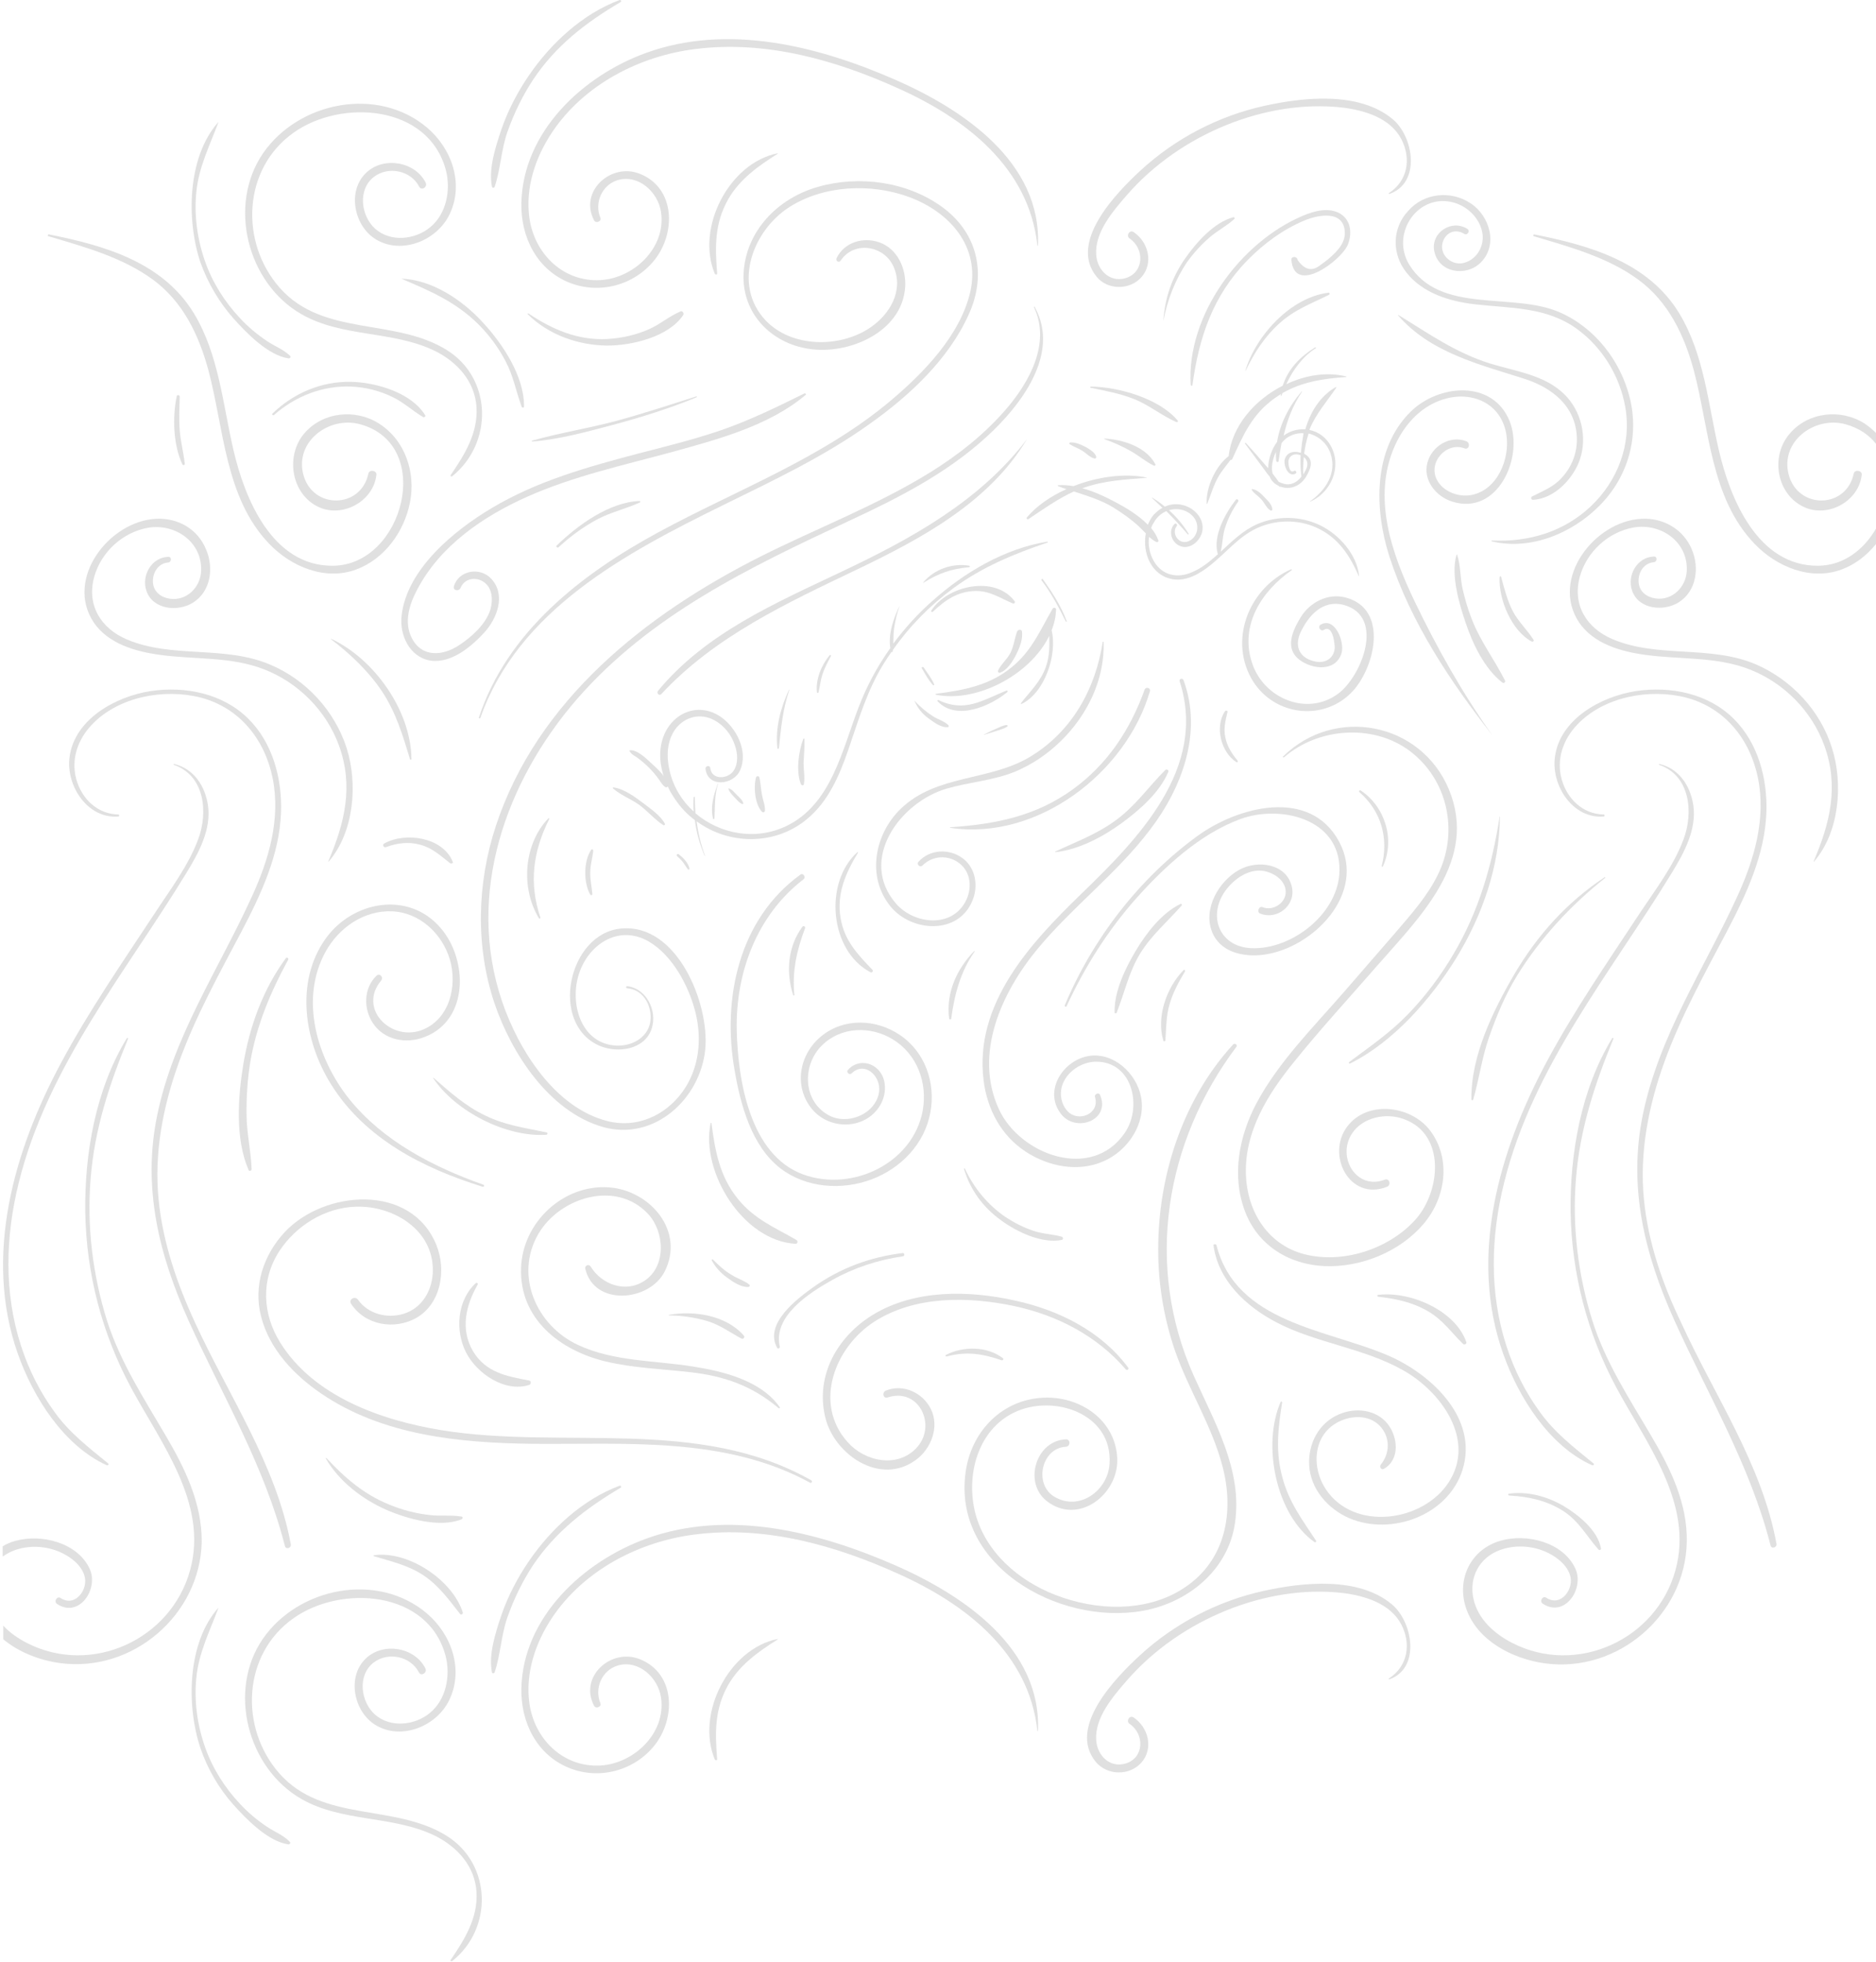 <?xml version="1.0" encoding="utf-8"?>
<!-- Generator: Adobe Illustrator 22.0.1, SVG Export Plug-In . SVG Version: 6.00 Build 0)  -->
<svg version="1.1" id="Wind" xmlns="http://www.w3.org/2000/svg" xmlns:xlink="http://www.w3.org/1999/xlink" x="0px" y="0px"
	 width="631.5px" height="660.4px" viewBox="0 0 631.5 660.4" enable-background="new 0 0 631.5 660.4" xml:space="preserve">
<g id="windGroup">
	<path fill="#E0E0E0" d="M468.5,539.9c-11.3-9.4-29.9-7.4-43.1-4.5c-15.5,3.4-30.1,11-41.8,21.8c-8,7.4-24.4,24.1-14.7,35.8
		c3.9,4.6,11.4,4.7,15.4,0.1c4.1-4.8,2.2-11.8-2.7-15.1c-1.4-0.9-2.7,1.3-1.3,2.2c5,3.4,4.9,11.4-1.4,13.3c-5.4,1.6-9.6-2.8-9.9-7.9
		c-0.5-7.5,5.6-14.6,10.2-19.9c9.1-10.5,20.9-18.6,33.8-23.8c12.2-4.9,25.8-7.3,38.9-5.8c7.4,0.9,16.1,3.5,19.8,10.6
		c3.4,6.5,2.2,14.1-4.2,18.2c-0.1,0.1,0,0.3,0.1,0.3C478.3,561.5,475.6,545.8,468.5,539.9z"/>
	<path fill="#E0E0E0" d="M301.6,526.9c-26-11.4-56.4-19.1-84-9.1c-21.3,7.7-41.6,26.5-42.1,50.5c-0.2,11.4,5.2,22.3,16.1,26.7
		c10.2,4.1,22,0.9,28.8-7.7c7.1-9,7-24.1-5-28.9c-9.7-3.9-20.6,5.9-15.4,15.7c0.6,1.1,2.6,0.3,2.1-0.9c-2.1-5,0.5-11.1,5.9-12.7
		c7-2,13.5,4.1,14.5,10.7c1.9,12.3-9.7,23-21.5,23c-12.1,0.1-21.2-9.4-22.8-21c-1.4-10.1,2-20.3,7.6-28.7
		c10.7-16.1,29.5-25.8,48.3-28.1c23.6-3,47.3,3.7,68.6,13.4c22.4,10.1,43.7,26.5,46.5,52.7c0,0.1,0.2,0.2,0.2,0
		C350.6,554.6,324.3,536.9,301.6,526.9z"/>
	<path fill="#E0E0E0" d="M261.7,551.6c-16.3,3.3-27.5,25.1-21.1,40.5c0.2,0.4,0.9,0.4,0.8-0.1c-0.7-9-0.9-16.7,3.7-24.9
		c3.9-6.8,10.1-11.2,16.6-15.3C261.9,551.7,261.8,551.5,261.7,551.6z"/>
	<path fill="#E0E0E0" d="M150.3,617.8c-17.5-10.9-41.6-4.4-56.2-20.9c-13.6-15.4-12.5-40.2,4.7-52.3c15.9-11.3,45.3-9.5,51.2,12.7
		c1.7,6.6,0.2,14.6-5.2,19.1c-5.1,4.3-13.4,5.2-18.6,0.6c-4.8-4.3-6-13.2-0.4-17.5c4.9-3.7,12.4-2.1,15.2,3.3
		c0.7,1.5,2.9,0.2,2.2-1.3c-3.6-7.2-14.2-8.9-20-3.4c-6.6,6.2-4.1,18.1,3.3,22.5c8.7,5.2,20.5,0.3,24.7-8.4
		c5-10.3,0.8-22.2-7.6-29.3c-16.5-13.9-43-8.8-55.1,8.6c-12,17.4-5.2,43.5,12.9,53.9c13.7,7.9,30.6,5.5,44.8,12.3
		c7.6,3.7,13.7,10.3,14.2,19.1c0.5,8.7-4,15.9-8.7,22.8c-0.2,0.3,0.2,0.6,0.5,0.4C166,649.1,165.6,627.3,150.3,617.8z"/>
	<path fill="#E0E0E0" d="M208.9,500.7c0.4-0.2,0.1-0.8-0.3-0.7c-12.4,4.6-23.1,14.5-30.5,25.3c-3.9,5.7-7.2,12-9.4,18.5
		c-1.9,5.7-4.3,13-3.1,19c0.1,0.5,0.8,0.4,0.9,0c2-5.9,2.2-12.5,4.3-18.5c2.2-6.2,5-12,8.6-17.5C187,515.5,197.2,507.6,208.9,500.7z
		"/>
	<path fill="#E0E0E0" d="M89.9,614.8c-3.3-2.2-6.3-4.7-9-7.6c-5.2-5.5-9.4-12.1-11.9-19.3c-2.6-7.4-3.7-15.5-2.9-23.3
		c0.8-8.4,4.5-15.6,7.4-23.4c0,0-0.1-0.1-0.1,0c-10.4,11.8-10.7,33-5.9,47.2c2.4,7,6.2,13.5,11.1,19c4.4,4.9,11.6,12.3,18.4,13.3
		c0.5,0.1,1-0.5,0.5-0.9C95.4,617.6,92.4,616.5,89.9,614.8z"/>
	<path fill="#E0E0E0" d="M553.4,403.8c-1.6-15.8,1.5-31.6,6.9-46.5c5.6-15.4,13.5-29.6,21.1-44c6.5-12.4,12.7-25.7,13.2-39.9
		c0.4-11.3-2.8-23.4-11-31.5c-8.5-8.5-21.3-11.1-33-9.3c-11.6,1.8-25.6,9.4-27.2,22.3c-1.2,9.6,6.1,20.7,16.4,19.9
		c0.4,0,0.5-0.7,0-0.7c-7-0.1-12.3-5.3-14.1-11.8c-1.9-6.8,0.5-13.5,5.3-18.5c9-9.4,24.4-12.2,36.7-9c13.1,3.5,21.5,14.2,24.1,27.2
		c2.7,13.7-1.3,27.3-7,39.7c-11.2,24.5-26.3,46.7-31.8,73.5c-5,24.3,0.6,46.9,10.6,69.1c11.4,25.3,25.5,48.7,32.4,75.8
		c0.3,1.3,2.2,0.7,2-0.5c-4.8-26.7-21.1-50.3-32.2-74.7C559.6,432,554.8,418.1,553.4,403.8z"/>
	<path fill="#E0E0E0" d="M551.8,307.6c-10.8,16.4-22,32.6-31.3,50c-15.8,29.6-26.2,65.1-14.5,98c5.1,14.5,15.4,31,29.9,37.5
		c0.4,0.2,0.9-0.3,0.5-0.6c-6.6-5.4-12.9-10.2-17.9-17.1c-5-6.8-8.8-14.4-11.4-22.4c-5.8-17.8-5.3-36.8-0.8-54.9
		c9.7-39.3,35.9-70.6,56.5-104.4c4.1-6.7,8.4-14.6,7.2-22.7c-1-6.6-4.8-12.3-11.4-13.9c-0.2,0-0.2,0.2-0.1,0.3
		c10.5,3.6,11.6,16.1,8.2,25.1C563.4,291.4,557.1,299.6,551.8,307.6z"/>
	<path fill="#E0E0E0" d="M536,444.4c-4.8-15.4-6.8-31.6-5.5-47.7c1.3-16.6,6.3-31.8,12.6-47.1c0.1-0.3-0.3-0.4-0.4-0.2
		c-10.5,17.2-14.3,38.9-14,58.8c0.4,20.5,5.6,40.5,15.3,58.6c10,18.7,26.2,39.1,20,61.6c-6.4,23.4-33.2,35.7-55,24.5
		c-6-3.1-11.5-8-13-14.8c-1.6-7.2,2-13.9,8.8-16.4c4.8-1.8,10.4-1.6,15.2,0.4c3.5,1.5,7.3,4.2,8.5,8c1.5,4.5-3,10.9-8,7.6
		c-1.2-0.8-2.4,1.2-1.2,2c7.4,4.9,14.1-5,11-11.8c-4.1-8.9-16.4-11.9-25.1-9.4c-10,2.8-15,12.8-11.7,22.7
		c3.7,11,15.7,17.1,26.6,18.6c24.4,3.3,47.2-16.2,47.7-40.8c0.3-13.1-5.6-25-12.1-36C548.3,470.4,540.4,458.4,536,444.4z"/>
	<path fill="#E0E0E0" d="M591.1,223.6c-15.4-6.6-33-2-48.3-8.5c-8.7-3.7-13.6-11.5-11-21c2.3-8.4,9.6-15.1,18.2-16.6
		c9.2-1.5,18.3,4.9,17.8,14.7c-0.3,5.4-4.9,10-10.5,9.2c-2.9-0.4-5.4-2.2-5.7-5.3c-0.3-3.2,1.6-6.6,5.1-6.9c1.2-0.1,1.3-2,0-1.9
		c-5.6,0.2-9.1,6.3-7.3,11.5c2.2,6.3,10.6,7.1,15.7,3.9c6-3.8,7-11.7,4.4-17.8c-2.9-6.9-9.7-10.7-17-10.3
		c-15.7,0.8-30.7,20.1-21,34.8c4.9,7.3,14.2,9.9,22.4,11c11.7,1.6,23.9,0.5,35.1,4.9c11.5,4.5,20.9,14,25.1,25.6
		c5,13.7,1.9,26.2-3.6,39c0,0.1,0.1,0.2,0.1,0.1c8.6-9.9,9.9-26.2,6.1-38.2C612.8,239.2,603.1,228.8,591.1,223.6z"/>
	<path fill="#E0E0E0" d="M52.9,375.4c-5,24.3,0.6,46.9,10.6,69.1c11.4,25.3,25.5,48.7,32.4,75.8c0.3,1.3,2.2,0.7,2-0.5
		C93,493,76.8,469.4,65.6,445c-6-13-10.8-26.9-12.2-41.2c-1.6-15.8,1.5-31.6,6.9-46.5c5.6-15.4,13.5-29.6,21.1-44
		c6.5-12.4,12.7-25.7,13.2-39.9c0.4-11.3-2.8-23.4-11-31.5c-8.5-8.5-21.3-11.1-33-9.3c-11.6,1.8-25.6,9.4-27.2,22.3
		c-1.2,9.6,6.1,20.7,16.4,19.9c0.4,0,0.5-0.7,0-0.7c-7-0.1-12.3-5.3-14.1-11.8c-1.9-6.8,0.5-13.5,5.3-18.5c9-9.4,24.4-12.2,36.7-9
		c13.1,3.5,21.5,14.2,24.1,27.2c2.7,13.7-1.3,27.3-7,39.7C73.6,326.3,58.4,348.6,52.9,375.4z"/>
	<path fill="#E0E0E0" d="M35.9,493.1c0.4,0.2,0.9-0.3,0.5-0.6c-6.6-5.4-12.9-10.2-17.9-17.1c-5-6.8-8.8-14.4-11.4-22.4
		c-5.8-17.8-5.3-36.8-0.8-54.9c9.7-39.3,35.9-70.6,56.5-104.4c4.1-6.7,8.4-14.6,7.2-22.7c-1-6.6-4.8-12.3-11.4-13.9
		c-0.2,0-0.2,0.2-0.1,0.3c10.5,3.6,11.6,16.1,8.2,25.1c-3.4,9.1-9.7,17.3-14.9,25.3c-10.8,16.4-22,32.6-31.3,50
		C4.7,387.2-5.6,422.7,6,455.6C11.1,470.1,21.4,486.5,35.9,493.1z"/>
	<path fill="#E0E0E0" d="M348.1,103.5c5.7,12.1-1.7,25.3-9.6,34.4c-7.2,8.3-15.8,15.1-25.1,20.9c-18.2,11.3-38.3,18.9-57.4,28.5
		c-38.5,19.4-75.1,48.2-89.1,90.7c-6.3,19.2-6.9,40.3-0.5,59.5c5.7,16.9,18.4,36.6,36.6,41.8c17.2,4.8,32.7-9.4,34.4-26.1
		c1.5-15.3-9.4-42.6-28.4-40.7c-17.7,1.7-24.2,31.9-7.3,39.4c6.2,2.7,15.4,1.4,17.7-5.8c1.9-6-1.8-13.4-8.2-14.2
		c-0.5-0.1-0.6,0.7-0.1,0.7c5.2,0.4,8.1,5.3,7.9,10.2c-0.2,5.9-5.8,9.3-11.4,9.1c-11.7-0.5-15.7-13.4-13-23.2
		c2.9-10.5,13.3-17.8,23.7-11.9c8.1,4.7,13.6,15.1,15.8,23.9c2.3,9.2,1.2,19.1-4.4,26.8c-5.8,8-15.5,12.3-25.2,9.8
		c-17.8-4.5-30-24.1-35.5-40.3c-12.2-36,1.1-73.9,25.2-101.7c24.7-28.4,58.2-44.4,91.6-60c16.4-7.6,32.9-16,46.3-28.3
		c11.3-10.3,24.9-27.7,16.3-43.5C348.4,103,348,103.2,348.1,103.5z"/>
	<path fill="#E0E0E0" d="M453.2,126.7c-6.5-1.6-13.7-0.5-20.2,2.6c2.2-4.8,5.5-9.3,9.9-12.1c0.2-0.1,0-0.4-0.2-0.3
		c-5.1,3.2-9.1,7.3-10.9,12.9c-9.5,4.8-17.1,13.6-18.2,23.7c-4.5,3.4-7.7,10.7-7.4,16c0,0.1,0.1,0.1,0.2,0c1.2-3,2.1-6.2,3.7-9
		c1.2-2.1,2.7-3.8,4.1-5.7c0.2,0,0.5,0,0.6-0.3c3.7-8.1,6.7-15.1,14.3-20.5c0.7-0.5,1.4-0.9,2.1-1.4c0,0.2-0.1,0.3-0.1,0.5
		c0,0.2,0.2,0.2,0.3,0c0.1-0.3,0.2-0.5,0.3-0.8c6.6-3.8,13.8-4.9,21.4-5.4C453.3,126.9,453.3,126.7,453.2,126.7z"/>
	<path fill="#E0E0E0" d="M371.2,216c-2.4,15.8-10.4,30.2-24.3,38.6c-13.8,8.4-31.6,5.9-43.7,17.6c-8.8,8.5-11.6,22.9-3.4,32.9
		c7.1,8.6,22.7,9.6,27.5-1.9c2.1-4.9,1.2-11.1-3.3-14.4c-4.5-3.3-11-3-14.8,1.2c-0.8,0.8,0.4,2.1,1.3,1.3c3.4-3.4,8.6-3.7,12.4-0.8
		c4.1,3.1,4.4,8.8,2,13.1c-4.9,8.9-17.3,7.3-23.2,0.6c-13-14.9,1.4-34.3,17-38.8c7.6-2.2,15.6-2.7,23-5.7
		c5.7-2.4,10.9-5.9,15.4-10.3c8.9-8.7,14.8-20.7,14.4-33.3C371.5,215.9,371.2,215.9,371.2,216z"/>
	<path fill="#E0E0E0" d="M288.6,286.8c-11.3,10.2-9.4,33.1,4.4,40.4c0.5,0.3,1.1-0.4,0.7-0.8c-5-5.2-9.4-9.8-10.7-17.2
		c-1.5-8.2,1.6-15.3,5.8-22.2C288.9,286.8,288.7,286.7,288.6,286.8z"/>
	<path fill="#E0E0E0" d="M385.3,232.1c-4.8,13.4-12.5,25.1-24.1,33.5c-12.5,9.1-26.2,11.8-41.3,12.8c-0.1,0-0.2,0.2,0,0.2
		c29.3,4.4,59.2-18.5,67.2-46C387.4,231.5,385.7,231,385.3,232.1z"/>
	<path fill="#E0E0E0" d="M392.3,259.1c-5.8,5.8-10.1,12.2-16.9,17.1c-6.3,4.6-13.2,7.1-20.2,10.4c-0.1,0,0,0.2,0,0.2
		c7.9-0.8,16.1-5.2,22.4-9.8c6-4.4,12.8-10.3,15.7-17.3C393.5,259.1,392.7,258.8,392.3,259.1z"/>
	<path fill="#E0E0E0" d="M363.7,301.1c-17,16.5-35.8,36.8-32.6,62.5c1.2,9.7,5.9,18.6,14.2,24c7.6,5,17.7,7,26.2,3.2
		c8.1-3.5,14.3-12.6,12.6-21.6c-1.5-8-9.3-15.2-17.7-13.8c-8.6,1.5-15.1,11.6-9.4,19.3c5,6.8,17,2.3,13.3-6.2c-0.4-1-2-0.3-1.7,0.7
		c1.7,5.7-5.6,8.6-9.2,4.8c-2.1-2.2-2.8-5.6-1.9-8.5c1.4-4.8,6.7-8.3,11.7-8.2c12.3,0.2,15.3,15.5,9.4,24
		c-11.2,16.3-35.2,7.3-42.3-7.9c-8.7-18.7,0.9-39.5,13-54.1c11.7-14.1,26.6-25.3,37.7-39.9c10.9-14.2,17.9-32.9,11.4-50.5
		c-0.3-0.8-1.6-0.5-1.3,0.4C406.6,258.7,382.8,282.6,363.7,301.1z"/>
	<path fill="#E0E0E0" d="M425.4,321.3c16.6-2.2,34.7-20.6,25.4-38c-9.9-18.5-34.4-11.7-47.8-1.9c-19.6,14.3-35.3,34.7-44.6,57
		c-0.1,0.3,0.4,0.6,0.6,0.3c6.1-13.2,13.9-25.6,23.6-36.5c9.5-10.6,21.3-21.5,34.8-26.5c13.4-5,33.7-0.3,33.5,17.2
		c-0.1,14.3-15.9,26.8-29.7,26.2c-11.2-0.5-14.9-11.6-8.2-20c3.2-4,8.4-7.3,13.6-5.7c3,0.9,6.2,3.3,6.2,6.8c0,3.8-4.4,6.5-7.8,5.1
		c-1.2-0.5-2,1.6-0.9,2.1c5.7,2.4,12.1-2.6,10.8-8.8c-1.7-8-11.5-9.3-17.7-5.9c-6.9,3.8-12.3,13.1-9.2,20.9
		C410.7,320.5,418.6,322.2,425.4,321.3z"/>
	<path fill="#E0E0E0" d="M397.4,304.2c-6.4,3.1-11.5,9.8-15.1,15.8c-3.5,5.9-7.3,13.7-7.1,20.7c0,0.4,0.5,0.5,0.7,0.1
		c2.7-6.8,4-13.5,7.9-19.9c3.9-6.3,9.2-10.7,14-16.2C398,304.5,397.7,304.1,397.4,304.2z"/>
	<path fill="#E0E0E0" d="M391.6,350.2c0.1,0.4,0.7,0.3,0.7-0.1c0.3-4.1,0.2-8.1,1.4-12.1c1.1-3.9,3.1-7.6,5.2-11.1
		c0.2-0.3-0.3-0.7-0.5-0.4C392.7,332.3,389.2,342.2,391.6,350.2z"/>
	<path fill="#E0E0E0" d="M445.9,426.1c12.2,0.5,25.3-4.8,33.3-14.2c7.4-8.7,9.4-21.7,2.3-31.3c-6.3-8.5-21-10.5-27.9-1.6
		c-7.4,9.6,0.7,25.4,13.3,20.4c1.5-0.6,0.8-3-0.7-2.4c-9.6,3.7-16.3-7.6-11.1-15.5c3.6-5.5,11.4-7.1,17.4-4.9
		c14.3,5.1,12.4,24.3,4.1,33.7c-8.6,9.7-23.5,14.8-36.2,12.1c-13.2-2.7-20.7-14.4-21-27.4c-0.4-14.3,7.4-26.8,16.1-37.5
		c8.9-11.1,18.6-21.6,28-32.4c14.5-16.6,34.2-35.5,24.2-59.5c-9.5-22.6-38.4-28.1-55.8-11c-0.2,0.2,0.1,0.4,0.3,0.3
		c11.9-10.4,31.4-11.5,43.7-1.1c11.9,10,14.9,26.9,8.1,40.6c-3.5,7.2-9,13.3-14.2,19.4c-5.9,6.8-11.8,13.6-17.7,20.4
		c-10.2,11.7-21.7,23.2-29.1,37c-5.9,11.1-8.5,24.4-3.9,36.5C423.4,419.1,433.9,425.6,445.9,426.1z"/>
	<path fill="#E0E0E0" d="M467.7,187.3c7.2,22.2,20.5,42.1,34.7,60.2c0,0,0.1,0,0,0c-10-14-18.7-29.5-26.2-45.1
		c-7.7-16.1-14.4-34.9-6.7-52.3c3.4-7.6,9.4-14.1,17.8-16.1c9.3-2.2,18.3,2.4,19.8,12.4c1.2,8-3,18.5-11.8,20.2
		c-4.3,0.8-9.5-1.1-11.6-5.1c-3.1-5.9,3.2-12.9,9.3-10.6c1.5,0.6,2.1-1.8,0.6-2.4c-5.5-2.1-11.6,1.6-13.1,7.2
		c-1.6,5.9,2.9,11.4,8.3,13.1c15.3,4.9,24.2-14.8,19.4-27c-5.7-14.2-24-12.5-33.4-3.2C462.1,151.2,462.6,171.4,467.7,187.3z"/>
	<path fill="#E0E0E0" d="M434.8,191.9c0.2-0.1,0-0.4-0.2-0.3c-13.7,6-20.9,22.9-13.5,36.5c6.8,12.4,23.5,15.1,33.6,5.2
		c8-7.9,13.1-28.3-1.7-32.2c-6-1.6-12.1,1.6-15.2,6.7c-2.8,4.6-5.4,10.5-0.3,14.3c4.3,3.2,12.1,4.1,14.1-2.3c1.1-3.7-2.2-12.3-7-9.6
		c-1.2,0.6-0.1,2.5,1,1.8c3.2-2,3.7,5.1,3.7,6c-0.2,3.6-3.3,5.4-6.7,4.6c-5.1-1.1-7-5-4.8-9.8c2.7-5.7,7.5-11.1,14.6-9.2
		c14,3.9,5.9,24.1-2,29.9c-10.5,7.7-25,1.5-28.9-10.3C417.2,210.5,424.7,198.9,434.8,191.9z"/>
	<path fill="#E0E0E0" d="M345.7,147.8C345.7,147.7,345.6,147.7,345.7,147.8c-15.9,20.9-39,33.5-62.2,44.5
		c-22.3,10.6-45.9,20.7-62,40.2c-0.6,0.8,0.4,1.8,1.1,1.1c18.1-19.5,42.4-30.7,66-42C310.3,181.2,333,169,345.7,147.8z"/>
	<path fill="#E0E0E0" d="M396.4,141.5c-6.2-7.4-19.9-11.3-29.2-11.4c-0.2,0-0.3,0.4-0.1,0.4c4.9,1,9.8,1.9,14.4,3.7
		c5.2,2,9.4,5.6,14.4,7.8C396.4,142.2,396.7,141.8,396.4,141.5z"/>
	<path fill="#E0E0E0" d="M430.6,108.9c5.1-4.7,10.8-6.7,16.8-9.7c0.3-0.2,0.2-0.7-0.2-0.7c-12.8,1.6-24.5,14.5-28,26.3
		c0,0,0.1,0.1,0.1,0C422.1,118.9,425.7,113.3,430.6,108.9z"/>
	<path fill="#E0E0E0" d="M451.3,72c-3.8-2.4-9-1-12.7,0.6c-21,8.8-39.2,33.5-37.8,56.9c0,0.3,0.6,0.5,0.6,0.1
		c2.2-16.1,6.9-30.1,18.5-42c5.5-5.6,12-10.4,19.2-13.4c4.5-1.9,13.4-3.7,13.6,4.1c0.1,3.5-2.6,6.3-5,8.4c-1.1,1-2.3,1.8-3.5,2.7
		c-2.6,2-5.1,1.4-7.4-1.9c-0.1-1.3-2.2-1.4-2.1,0c1.1,11.9,16.5,0.3,18.9-4.9C455.2,78.9,454.9,74.3,451.3,72z"/>
	<path fill="#E0E0E0" d="M407.4,79.7c2.6-2.2,5.6-3.7,8.1-6c0.3-0.2,0-0.7-0.3-0.6c-6.5,1.7-12.5,8.5-16.2,13.8
		c-4.5,6.4-6.9,13.4-7.4,21.2c0,0,0,0,0,0c1.3-7,4-14,8-19.9C401.9,85,404.5,82.2,407.4,79.7z"/>
	<path fill="#E0E0E0" d="M412.4,239.3c-3.6,5.2-1.4,13.9,3.8,17.2c0.3,0.2,0.6-0.2,0.4-0.5c-1.9-2.3-3.5-4.8-4.1-7.7
		c-0.7-3.1,0-5.7,0.7-8.7C413.3,239.2,412.7,239,412.4,239.3z"/>
	<path fill="#E0E0E0" d="M465.5,291.6c4.2-9.1,0.7-20.2-7.5-25.6c-0.3-0.2-0.7,0.3-0.4,0.6c7.4,6.4,9.9,15.6,7.5,24.9
		C465,291.6,465.4,291.8,465.5,291.6z"/>
	<path fill="#E0E0E0" d="M184.6,275.4c-8.3,8.6-9.4,23.4-3.2,33.6c0.2,0.3,0.6,0.1,0.5-0.2c-3.9-11.7-2.5-22.2,3-33.2
		C185,275.5,184.7,275.3,184.6,275.4z"/>
	<path fill="#E0E0E0" d="M199,286c-2.6,3.8-2.6,11.1-0.3,15.1c0.2,0.3,0.7,0.2,0.7-0.2c-0.2-2.5-0.8-4.9-0.7-7.4
		c0-2.5,0.8-4.9,1-7.3C199.6,285.8,199.2,285.7,199,286z"/>
	<path fill="#E0E0E0" d="M269.5,294.3c-20.8,15-26.5,41.8-22.2,66c2,11.6,5.7,25.4,15.4,32.9c8.6,6.6,20.7,7.5,30.7,3.7
		c9.9-3.7,17.9-12,19.8-22.6c1.8-9.9-1.8-20.3-10.3-26c-8-5.4-18.8-5.8-26.4,0.4c-7.4,6-9.5,16.8-3.2,24.5
		c5.9,7.2,17.9,7.1,22.9-1.1c2.3-3.7,2.5-9.3-0.9-12.4c-2.9-2.7-7.2-2.6-9.8,0.3c-0.8,0.8,0.4,2,1.2,1.2c3.8-3.7,8.5-0.2,9.2,4.2
		c0.4,2.8-0.8,5.6-2.8,7.6c-3.6,3.6-9.7,4.8-14.2,2.3c-8.7-4.8-8.9-16.8-2.3-23.4c6.4-6.4,16.3-6.7,23.8-2.2
		c8.3,5,11.9,14.7,10.2,24.1c-3.3,17.7-23.7,27.4-40.1,21.5c-18.1-6.5-22.1-31.8-22.5-48.6c-0.4-19.4,6.8-38.7,22.5-50.8
		C271.4,295.2,270.3,293.7,269.5,294.3z"/>
	<path fill="#E0E0E0" d="M270.1,311.9c-4.9,6.6-5.6,15.3-3.1,23c0.1,0.2,0.4,0.2,0.4,0c-0.8-8,0.8-15.1,3.6-22.5
		C271.2,311.7,270.4,311.5,270.1,311.9z"/>
	<path fill="#E0E0E0" d="M327.9,320.1c-5.9,6.1-9.5,14.1-8.4,22.7c0.1,0.4,0.6,0.4,0.7,0c1.1-8.1,3.1-15.8,7.9-22.6
		C328,320.1,327.9,320,327.9,320.1z"/>
	<path fill="#E0E0E0" d="M243.4,170c16.9-8.3,33.9-16.3,49.3-27.3c13.4-9.5,26.7-21.8,33.5-37.1c6-13.4,2.9-27.2-9-35.9
		c-11.8-8.6-28-10.8-41.9-6.8c-13.4,3.8-24.3,14.8-25,29.2c-0.6,13.3,9.2,23.4,22,25.3c13.3,2.1,31.4-5.6,32.4-20.8
		c0.4-6.1-2.5-12.8-8.6-15c-5.5-2-11.9-0.1-14.5,5.3c-0.4,0.9,0.8,1.7,1.4,0.8c4.6-6.9,14.9-5,17.9,2.3c3.3,7.9-1.4,15.8-7.9,20.2
		c-10.2,7-26.6,6.9-35.4-2.5c-11.1-12-4.2-30.1,8.1-38c11.6-7.4,27.5-8.1,40.3-3.4c13.6,5,24.1,16.7,20.6,32
		c-3.4,14.5-15.5,27-26.5,36.3c-23.3,19.7-52.1,30.2-78.6,44.6c-25.8,14-50.8,33.4-60.3,62.3c-0.1,0.3,0.4,0.4,0.5,0.1
		C174.5,205.2,210.7,186.1,243.4,170z"/>
	<path fill="#E0E0E0" d="M415.1,351.5c-16.4,17.9-24.7,42.5-25.2,66.6c-0.3,12.3,1.6,24.7,5.6,36.4c4.6,13.2,12.4,25.2,16,38.9
		c4.1,15.5,1.1,31.8-12.9,41c-12.7,8.4-29.8,7.7-43.5,2.3c-12.3-4.8-23.4-14.4-26.8-27.5c-3.2-12.5,0.7-27.8,13-33.8
		c13.1-6.4,33.3,0.2,32.2,17.2c-0.5,8.9-10.1,16.2-18.6,11.1c-7-4.2-4.3-16.4,3.9-16.8c1.6-0.1,1.6-2.6,0-2.5
		c-10.1,0.4-14.4,14.6-6.4,20.8c10.6,8.2,24-2.2,23.7-14.1c-0.4-13.2-12.6-21.4-25.1-20.7c-13.3,0.7-23.3,10.6-25.7,23.5
		c-5.9,32.6,31,53.3,59.4,48.2c15.2-2.7,28.7-13.7,31-29.4c2.7-17.9-6.9-34.1-13.9-49.8c-16.5-37-9.7-78.5,14.4-110.6
		C416.7,351.7,415.7,350.9,415.1,351.5z"/>
	<path fill="#E0E0E0" d="M490.5,186.7c0-0.1-0.2-0.1-0.2,0c-2,6.7,0.9,16.6,3.1,23c2.4,7.1,6.3,15.3,12.3,20
		c0.5,0.4,1.2-0.1,0.9-0.7c-3.6-7.1-8.3-13.2-11.2-20.7c-1.3-3.3-2.3-6.8-3.1-10.3C491.5,194.3,491.7,190.3,490.5,186.7z"/>
	<path fill="#E0E0E0" d="M509.4,206c-2-3.8-3-7.8-4.1-11.9c-0.1-0.3-0.4-0.2-0.5,0.1c-0.4,7.4,4,18.1,10.8,21.7
		c0.4,0.2,0.9-0.2,0.6-0.6C514.1,212,511.3,209.4,509.4,206z"/>
	<path fill="#E0E0E0" d="M473.5,91.8c5.5,6.9,14.4,9.6,22.9,10.6c12.2,1.4,24.3,0.8,34.7,8.5c8.4,6.2,14.2,15.8,16,26.1
		c2.2,12.4-2.5,24.8-11.6,33.4c-9.1,8.6-21,12.1-33.3,11.5c-0.2,0-0.2,0.2,0,0.3c13,3.1,27-2.7,36.2-12c9.6-9.6,13.5-23.2,10.2-36.4
		c-3.1-12.4-11.8-23.6-23.6-28.7c-15.7-6.9-40.2,0.8-50.6-16c-6.5-10.6,3.1-24.6,15.4-20.8c6.5,2,11.8,9.6,8.1,16.2
		c-2.2,3.8-7.3,5.9-10.9,2.3c-4.1-4.2,0.5-11.4,5.9-8.1c1.1,0.7,2.1-1.1,1-1.7c-5.3-3.3-12.3,1.3-11.1,7.5
		c1.5,7.4,10.7,8.7,15.6,3.9c6-5.9,3.1-15.8-3.4-20c-6.6-4.4-15.7-3.5-21,2.6C468.5,76.9,468.5,85.6,473.5,91.8z"/>
	<path fill="#E0E0E0" d="M515.7,167.1c-0.5,0.3-0.3,1.1,0.3,1.1c7.2-0.3,13.6-7.1,15.8-13.5c2.6-7.6,0.5-16.4-5.2-22
		c-6.6-6.5-16.3-7.7-24.8-10.3c-11.7-3.6-20.8-10.1-31.1-16.4c-0.1,0-0.1,0-0.1,0.1c10.8,12.6,27.6,16.6,42.6,21.4
		c9.3,3,17.2,9.2,17.6,19.7c0.2,5-1.6,9.8-5,13.5C523,163.9,519.4,165.2,515.7,167.1z"/>
	<path fill="#E0E0E0" d="M504.8,274.8c-2.5,16.4-7.1,32.1-15.6,46.4c-4.3,7.3-9.4,14.1-15.3,20.2c-6,6.2-12.9,10.9-19.7,16
		c-0.3,0.2-0.1,0.7,0.3,0.5c14.6-7.3,27.1-21.6,35.6-35.3c8.8-14.3,14.7-31,14.8-47.8C504.9,274.8,504.8,274.7,504.8,274.8z"/>
	<path fill="#E0E0E0" d="M540.2,295.2c-12.7,8.4-22.7,19.5-30.4,32.6c-7.2,12.3-14.7,27.6-14.5,42.2c0,0.3,0.5,0.4,0.6,0.1
		c2-6.9,2.9-14,5.3-20.9c2.5-7.2,5.5-14.4,9.5-20.9c7.8-12.6,18.1-23.7,29.7-32.9C540.4,295.3,540.3,295.1,540.2,295.2z"/>
	<path fill="#E0E0E0" d="M467.3,456.2c-20.7-8.9-51.1-10.9-57.8-37.1c-0.1-0.5-1.1-0.5-1,0.1c1.6,11.8,11,20.5,21.1,25.8
		c13.6,7.1,29.4,8.6,42.8,16.2c12.6,7.1,24.5,23.3,15.3,37.6c-8.6,13.4-31.9,16.7-41.4,2.4c-5.2-7.9-4.2-19.3,5.4-23.2
		c4.1-1.7,9.4-1.6,12.7,1.8c3.6,3.7,3.6,9.2,0.4,13.1c-0.6,0.8,0.2,2,1.1,1.4c5.4-3.1,4.7-10.7,1.2-15.1c-3.9-4.9-10.9-5.6-16.4-3.2
		c-6.8,2.9-10.4,9.9-10,17.1c0.4,8,6.3,14.7,13.4,17.8c14.2,6.1,33.4-0.9,38.2-16.2C497.8,477.3,481.7,462.4,467.3,456.2z"/>
	<path fill="#E0E0E0" d="M463.9,436.4c6,0.7,11.5,1.8,16.8,4.9c5,2.9,7.8,7.1,11.8,11c0.4,0.4,1.3,0,1.1-0.6
		c-3.7-10.8-19.2-17.3-29.8-15.9C463.5,435.9,463.6,436.3,463.9,436.4z"/>
	<path fill="#E0E0E0" d="M526.3,506.8c-5.5-3.2-12.1-5-18.4-4.1c-0.4,0.1-0.2,0.6,0.1,0.6c6.6,0.4,12.5,1.6,18.2,5.2
		c5.4,3.5,7.8,8.4,11.9,13c0.4,0.4,0.9,0,0.8-0.5C537.8,515,531.3,509.8,526.3,506.8z"/>
	<path fill="#E0E0E0" d="M431.1,471.8c-6.3,14.3-1.7,37.9,11.4,47.2c0.3,0.2,0.7-0.2,0.5-0.5c-4.6-7-9.1-12.9-11.3-21.2
		c-2.4-8.7-1.5-16.6-0.1-25.3C431.6,471.7,431.2,471.5,431.1,471.8z"/>
	<path fill="#E0E0E0" d="M384.3,93.2c4.1-4.8,2.2-11.8-2.7-15.1c-1.4-0.9-2.7,1.3-1.3,2.2c5,3.4,4.9,11.4-1.4,13.3
		c-5.4,1.6-9.6-2.8-9.9-7.9c-0.5-7.5,5.6-14.6,10.2-19.9c9.1-10.5,20.9-18.6,33.8-23.8c12.2-4.9,25.8-7.3,38.9-5.8
		c7.4,0.9,16.1,3.5,19.8,10.6c3.4,6.5,2.2,14.1-4.2,18.2c-0.1,0.1,0,0.3,0.1,0.3c10.9-3.7,8.2-19.4,1.2-25.2
		c-11.3-9.4-29.9-7.4-43.1-4.5c-15.5,3.4-30.1,11-41.8,21.8c-8,7.4-24.4,24.1-14.7,35.8C372.8,97.6,380.3,97.8,384.3,93.2z"/>
	<path fill="#E0E0E0" d="M175.5,68.4c-0.2,11.4,5.2,22.3,16.1,26.7c10.2,4.1,22,0.9,28.8-7.7c7.1-9,7-24.1-5-28.9
		c-9.7-3.9-20.6,5.9-15.4,15.7c0.6,1.1,2.6,0.3,2.1-0.9c-2.1-5,0.5-11.1,5.9-12.7c7-2,13.5,4.1,14.5,10.7c1.9,12.3-9.7,23-21.5,23
		c-12.1,0.1-21.2-9.4-22.8-21c-1.4-10.1,2-20.3,7.6-28.7c10.7-16.1,29.5-25.8,48.3-28.1c23.6-3,47.3,3.7,68.6,13.4
		c22.4,10.1,43.7,26.5,46.5,52.7c0,0.1,0.2,0.2,0.2,0c1.2-28-25.1-45.7-47.9-55.7c-26-11.4-56.4-19.1-84-9.1
		C196.2,25.5,176,44.3,175.5,68.4z"/>
	<path fill="#E0E0E0" d="M261.7,51.6c-16.3,3.3-27.5,25.1-21.1,40.5c0.2,0.4,0.9,0.4,0.8-0.1c-0.7-9-0.9-16.7,3.7-24.9
		c3.9-6.8,10.1-11.2,16.6-15.3C261.9,51.7,261.8,51.5,261.7,51.6z"/>
	<path fill="#E0E0E0" d="M144.8,222.3c7,1.1,13.8-4.6,18.2-9.4c4.3-4.7,7.4-12.6,2.4-18.1c-3.8-4.1-11-2.9-12.6,2.5
		c-0.4,1.4,1.6,1.9,2.2,0.6c1.7-4.1,7-3.9,9.3-0.6c1.6,2.3,1.5,5.5,0.7,8.1c-1.6,4.8-6.3,9-10.4,11.7c-5.4,3.6-12.5,4.4-16-2.4
		c-2.7-5.3-0.8-11.3,1.8-16.2c7.7-14.8,22.2-24.7,37-31.3c15.7-7,32.4-10.6,48.9-15.1c15.2-4.2,32.6-8.8,44.9-19.2
		c0.3-0.2-0.1-0.6-0.4-0.5c-9.3,4.6-18.3,9-28.1,12.4c-9.1,3.1-18.4,5.4-27.7,7.8c-17.1,4.5-34.3,9.3-49.5,18.4
		c-12.6,7.5-28.5,20.5-30.3,36.1C134.4,213.6,137.8,221.1,144.8,222.3z"/>
	<path fill="#E0E0E0" d="M188,184.2c4.1-3.8,8.5-7,13.4-9.6c4.5-2.3,9.4-3.4,14-5.5c0.3-0.1,0.1-0.5-0.1-0.5
		c-10.2,0.4-20.8,8.1-27.9,15C187,183.9,187.6,184.5,188,184.2z"/>
	<path fill="#E0E0E0" d="M337,410.7c5.3,3.9,13.7,7.9,20.4,6.6c0.6-0.1,0.5-1,0-1.1c-3.2-0.9-6.5-0.9-9.6-2
		c-3.3-1.1-6.4-2.7-9.3-4.6c-5.9-4-10.7-9.8-13.7-16.3c-0.1-0.2-0.4-0.1-0.3,0.1C326.7,400.6,330.9,406.3,337,410.7z"/>
	<path fill="#E0E0E0" d="M294.3,444.8c13.7-8.8,31.6-8.5,46.9-5.3c14.6,3.1,28,10,37.8,21.4c0.4,0.4,1.1-0.1,0.8-0.6
		c-9.1-12.3-23.4-19.4-38.1-22.6c-15.6-3.5-33.8-3.8-47.9,4.8c-11.9,7.3-19.4,20.4-16,34.5c3,12.5,18.4,23.1,30.4,14.4
		c5.2-3.7,8.1-11.1,5.2-17.1c-2.7-5.6-9.4-8.7-15.2-6.3c-1.4,0.6-0.9,2.8,0.6,2.3c10.6-3.5,16.8,9.6,9.6,17.1
		c-6.5,6.8-17.4,4.4-23.1-2.1C273.7,472.3,281,453.4,294.3,444.8z"/>
	<path fill="#E0E0E0" d="M318.7,456.5c6.8-1.8,12-0.9,18.5,1.3c0.4,0.1,0.8-0.5,0.4-0.7c-5.3-4.1-13.4-4.1-19.2-1.1
		C318.1,456.1,318.3,456.6,318.7,456.5z"/>
	<path fill="#E0E0E0" d="M272.7,499c0.5,0.3,0.9-0.5,0.4-0.8c-38.1-21.6-83.3-10.2-124.6-16.9c-20.1-3.3-42.9-11.3-54.2-29.5
		c-6-9.7-6.5-21.1-0.3-30.7c5.6-8.6,15.4-14.7,25.8-15c12.5-0.4,26,7.7,25.9,21.4c0,6.5-3.5,12.8-10,14.7c-5.5,1.6-11.8,0-15.2-4.8
		c-1-1.4-3.3-0.1-2.3,1.4c4.7,7.2,14.6,8.9,22,4.7c8.3-4.8,10.1-16.1,6.7-24.5c-8.5-20.9-37.7-18.5-51-4.4
		c-7.2,7.7-10.7,18.2-8,28.5c2.8,10.9,11,19.6,20.1,25.8c20.7,14.2,46.7,16.7,71.1,17C210.5,486.2,244,483.3,272.7,499z"/>
	<path fill="#E0E0E0" d="M205,399.6c-15.4-1.1-29.1,11.8-29.6,27.1c-0.6,17.2,13.1,27.8,28.5,31.5c9.3,2.2,18.9,2.5,28.4,3.6
		c11.6,1.3,20.9,4.6,29.8,12.1c0.2,0.2,0.6-0.1,0.4-0.3c-6.3-9-19-12.1-29.2-13.7c-13-2.1-26.6-1.6-38.8-7.3
		c-13.9-6.5-21.4-23.3-13.3-37.3c7.2-12.4,26.3-18.3,37-6.7c5.5,5.9,6.2,17.5-1.2,22.4c-6.4,4.3-14.5,1.3-18.2-4.8
		c-0.6-0.9-2-0.3-1.8,0.7c2.9,12.8,21.5,11.2,26.7,1.1C230.7,414.3,218.8,400.6,205,399.6z"/>
	<path fill="#E0E0E0" d="M178.1,466.1c0.7-0.2,0.8-1.4,0-1.5c-7.5-1.4-14.6-2.7-18.9-9.9c-4.3-7.4-2.4-15.4,1.6-22.4
		c0.2-0.4-0.3-0.7-0.6-0.5c-6.3,5.7-7.1,16-3.3,23.4C160.5,462.2,169.9,468.7,178.1,466.1z"/>
	<path fill="#E0E0E0" d="M267.8,418.6c0.7,0,0.9-0.9,0.3-1.3c-7.3-4.2-14.2-7-19.7-13.8c-6.1-7.5-7.7-16.1-8.9-25.5
		c0-0.1-0.2-0.2-0.3,0C235.8,394.4,250.1,417.6,267.8,418.6z"/>
	<path fill="#E0E0E0" d="M354.3,204.9c-4.2,7.3-7,14.2-13.8,19.7c-7.5,6.1-16.1,7.7-25.5,8.9c-0.1,0-0.2,0.2,0,0.3
		c13.5,2.8,31.7-6.5,38.2-19.8c0.1,3.5,0.1,6.8-1.1,10.3c-1.7,5-5.2,8.2-8.4,12.3c-0.1,0.2,0,0.4,0.2,0.3
		c7.7-3.7,12.1-16.4,10.1-24.8c0.9-2.2,1.4-4.5,1.5-6.9C355.6,204.5,354.6,204.3,354.3,204.9z"/>
	<path fill="#E0E0E0" d="M304,422.8c0.6-0.1,0.5-1.2-0.1-1.1c-10.9,1.3-21.1,5.1-30,11.4c-5.6,4-16.8,12.4-12.3,20.5
		c0.3,0.5,1,0.1,0.9-0.4c-2.4-10.2,9.9-18.1,17.6-22.4C287.4,426.7,295.5,424,304,422.8z"/>
	<path fill="#E0E0E0" d="M97,323c0.3-0.5-0.5-1-0.8-0.5C88.5,333,84,345.5,81.9,358.2c-1.8,11-2.8,25.1,1.8,35.6
		c0.2,0.5,1,0.2,1-0.3c-0.2-6-1.6-11.8-1.7-17.9c-0.1-6.2,0.3-12.4,1.3-18.5C86.4,345,91.1,333.8,97,323z"/>
	<path fill="#E0E0E0" d="M109.4,316.2c-10.1,14.5-6.9,34.3,1.9,48.5c11.4,18.5,31.2,28.5,51.2,34.7c0.5,0.1,0.6-0.6,0.2-0.7
		c-16.9-6-33.8-14.7-45.2-28.9c-10.8-13.6-16.8-33.6-7.8-49.7c4.5-8,12.9-13.8,22.3-13.4c9.3,0.4,16.8,7.5,19.4,16.1
		c2.7,9-0.1,20.6-9.8,24c-10.3,3.5-21.1-7.5-13.3-16.8c0.9-1.1-0.5-2.7-1.6-1.6c-4.3,4.2-4.4,11-1.2,15.9c3.8,5.8,11.3,7.1,17.4,4.7
		c15-5.7,14.6-26,5.5-36.6C137.6,299.6,118.4,303.2,109.4,316.2z"/>
	<path fill="#E0E0E0" d="M184,381.1c-7.2-1.5-14-2.4-20.7-5.7c-6.7-3.2-11.9-7.9-17.4-12.7c0,0-0.1,0-0.1,0.1
		c7.4,11.2,24.6,20,38.1,19.1C184.3,381.9,184.5,381.2,184,381.1z"/>
	<path fill="#E0E0E0" d="M225.2,442.5c-0.1,0-0.1,0.2,0,0.2c4.2,0,8.9,0.7,12.9,1.9c4.3,1.3,7.6,3.8,11.5,5.9c0.7,0.3,1.2-0.5,0.8-1
		C244.4,442.6,233.6,441,225.2,442.5z"/>
	<path fill="#E0E0E0" d="M240,423.9c-0.2-0.2-0.6,0.1-0.4,0.3c1.3,2.4,3,4.2,5.2,5.8c1.9,1.4,4.7,3.3,7.1,3.1c0.4,0,0.7-0.5,0.3-0.8
		c-1.7-1.4-4.1-2-6-3.3C243.9,427.7,241.9,425.8,240,423.9z"/>
	<path fill="#E0E0E0" d="M52.5,174.6c-15.7,0.8-30.7,20.1-21,34.8c4.9,7.3,14.2,9.9,22.4,11c11.7,1.6,23.9,0.5,35.1,4.9
		c11.5,4.5,20.9,14,25.1,25.6c5,13.7,1.9,26.2-3.6,39c0,0.1,0.1,0.2,0.1,0.1c8.6-9.9,9.9-26.2,6.1-38.2c-4-12.5-13.6-23-25.7-28.1
		c-15.4-6.6-33-2-48.3-8.5c-8.7-3.7-13.6-11.5-11-21c2.3-8.4,9.6-15.1,18.2-16.6c9.2-1.5,18.3,4.9,17.8,14.7
		c-0.3,5.4-4.9,10-10.5,9.2c-2.9-0.4-5.4-2.2-5.7-5.3c-0.3-3.2,1.6-6.6,5.1-6.9c1.2-0.1,1.3-2,0-1.9c-5.6,0.2-9.1,6.3-7.3,11.5
		c2.2,6.3,10.6,7.1,15.7,3.9c6-3.8,7-11.7,4.4-17.8C66.6,178,59.8,174.2,52.5,174.6z"/>
	<path fill="#E0E0E0" d="M129.9,285.1c3.8-1.4,7.7-1.9,11.6-0.8c4.1,1.1,6.8,3.7,10,6.2c0.4,0.3,1.2,0,0.9-0.5
		c-3.4-8.3-16-10.1-23.1-6.1C128.6,284.2,129.1,285.4,129.9,285.1z"/>
	<path fill="#E0E0E0" d="M111.5,215c-0.1,0-0.2,0.1-0.1,0.1c6.5,5,12.6,10.7,17.2,17.6c4.7,7.1,7,14.8,9.4,22.8
		c0.1,0.3,0.5,0.2,0.5-0.1C138.3,239.1,126,221.8,111.5,215z"/>
	<path fill="#E0E0E0" d="M16.3,79.5c12.1,3.6,25,7.1,35.3,14.7c10,7.4,15.3,18.5,18.5,30.2c5.3,19.7,5.6,43.2,20.6,58.7
		c7.3,7.6,18.7,12.4,29.1,8.6c9.6-3.5,16.3-12.8,18.2-22.6c2-10.1-1.6-21-10.5-26.6c-7.9-5-18.9-3.9-25.1,3.4
		c-6.2,7.3-4.5,19.6,4,24.3c8.2,4.6,19.3-1.2,20.3-10.4c0.2-1.5-2.4-1.9-2.7-0.4c-2.5,11.9-18.8,12.1-21.9,0.3
		c-2.9-11.2,8.8-19.8,19.2-16.9c25.1,6.9,14.5,47.4-9.2,47.6c-20.4,0.2-29.7-22.5-33.5-38.9c-3.6-15.4-4.9-32.1-13.3-46
		C54.8,88.2,35.1,82.6,16.5,78.9C16.1,78.8,15.9,79.4,16.3,79.5z"/>
	<path fill="#E0E0E0" d="M59.5,133.3c-1.5,7.1-1.2,16.4,1.9,23c0.2,0.4,0.9,0.2,0.8-0.2c-0.4-3.8-1.4-7.4-1.7-11.3
		c-0.3-3.8-0.1-7.6,0-11.4C60.4,132.9,59.6,132.8,59.5,133.3z"/>
	<path fill="#E0E0E0" d="M179.1,148.3c-0.1,0-0.1,0.3,0,0.3c9.2-0.7,18.4-3.3,27.2-5.6c9.6-2.6,19-5.5,28.2-9.3
		c0.2-0.1,0.1-0.3-0.1-0.3c-9.1,2.9-18.2,5.9-27.5,8.4C197.8,144.2,188.3,145.7,179.1,148.3z"/>
	<path fill="#E0E0E0" d="M143.1,139.7c-4.7-7.6-16.5-11-24.9-11.2c-10-0.2-19.4,3.8-26.5,10.7c-0.3,0.3,0.2,0.7,0.5,0.5
		c7.1-6.3,16.4-10,26-9.6c4.8,0.2,9.6,1.4,13.9,3.5c3.8,1.8,6.8,4.7,10.4,6.8C142.9,140.5,143.4,140.1,143.1,139.7z"/>
	<path fill="#E0E0E0" d="M101.4,105.7c13.7,7.9,30.6,5.5,44.8,12.3c7.6,3.7,13.7,10.3,14.2,19.1c0.5,8.7-4,15.9-8.7,22.8
		c-0.2,0.3,0.2,0.6,0.5,0.4c13.9-11.2,13.5-33-1.8-42.5c-17.5-10.9-41.6-4.4-56.2-20.9c-13.6-15.4-12.5-40.2,4.7-52.3
		c15.9-11.3,45.3-9.5,51.2,12.7c1.7,6.6,0.2,14.6-5.2,19.1c-5.1,4.3-13.4,5.2-18.6,0.6c-4.8-4.3-6-13.2-0.4-17.5
		c4.9-3.7,12.4-2.1,15.2,3.3c0.7,1.5,2.9,0.2,2.2-1.3c-3.6-7.2-14.2-8.9-20-3.4c-6.6,6.2-4.1,18.1,3.3,22.5
		c8.7,5.2,20.5,0.3,24.7-8.4c5-10.3,0.8-22.2-7.6-29.3c-16.5-13.9-43-8.8-55.1,8.6C76.5,69.1,83.3,95.3,101.4,105.7z"/>
	<path fill="#E0E0E0" d="M229.1,104.8c-3.6,1.5-6.6,4.1-10.2,5.8c-4.6,2.1-9.5,3.2-14.5,3.5c-9.8,0.5-18.5-3.2-26.5-8.6
		c-0.2-0.1-0.4,0.1-0.2,0.3c7,6.9,16.9,10.4,26.7,10.5c8.3,0,20.7-2.9,25.6-10.3C230.3,105.4,229.7,104.5,229.1,104.8z"/>
	<path fill="#E0E0E0" d="M135.1,93.8c9.7,4.1,18.3,7.8,25.9,15.3c3.7,3.7,6.8,7.9,9.2,12.5c2.6,4.9,3.5,10.1,5.4,15.3
		c0.2,0.4,0.8,0.4,0.8-0.1c0.1-10.1-7.2-21.1-13.8-28.2C155.8,101.1,145.5,94.1,135.1,93.8C135.1,93.7,135.1,93.8,135.1,93.8z"/>
	<path fill="#E0E0E0" d="M166.5,62.9c2-5.9,2.2-12.5,4.3-18.5c2.2-6.2,5-12,8.6-17.5c7.6-11.5,17.8-19.3,29.5-26.2
		c0.4-0.2,0.1-0.8-0.3-0.7c-12.4,4.6-23.1,14.5-30.5,25.3c-3.9,5.7-7.2,12-9.4,18.5c-1.9,5.7-4.3,13-3.1,19
		C165.7,63.3,166.3,63.3,166.5,62.9z"/>
	<path fill="#E0E0E0" d="M78.7,107.3c4.4,4.9,11.6,12.3,18.4,13.3c0.5,0.1,1-0.5,0.5-0.9c-2.2-2.1-5.2-3.2-7.7-4.9
		c-3.3-2.2-6.3-4.7-9-7.6c-5.2-5.5-9.4-12.1-11.9-19.3c-2.6-7.4-3.7-15.5-2.9-23.3c0.8-8.4,4.5-15.6,7.4-23.4c0,0-0.1-0.1-0.1,0
		c-10.4,11.8-10.7,33-5.9,47.2C70,95.3,73.8,101.8,78.7,107.3z"/>
	<path fill="#E0E0E0" d="M155.4,511.3c0.4-0.2,0.5-0.8,0-0.9c-3.4-0.6-7-0.1-10.5-0.5c-4.8-0.5-9.5-1.7-14-3.6
		c-8.4-3.4-14.9-9-21-15.6c-0.1-0.1-0.3,0-0.2,0.2c4.5,7.7,12.2,13.6,20.3,17.2C136.9,511.1,148,514.3,155.4,511.3z"/>
	<path fill="#E0E0E0" d="M125.8,523.7c5.9,1.8,11.5,3,16.8,6.5c5.2,3.5,8.5,8.2,12.3,13c0.3,0.4,1,0,0.9-0.5
		c-3.5-11-18.4-20.9-29.9-19.3C125.7,523.4,125.7,523.6,125.8,523.7z"/>
	<path fill="#E0E0E0" d="M279.3,220.5c-2.8,3.3-4.8,8.2-4.3,12.5c0,0.2,0.4,0.3,0.5,0.1c0.5-2,0.7-4.1,1.3-6
		c0.7-2.2,1.8-4.2,2.9-6.3C279.9,220.6,279.5,220.3,279.3,220.5z"/>
	<path fill="#E0E0E0" d="M261.7,251.8c0,0.3,0.4,0.3,0.5,0c0.7-6.8,1.3-13.1,3.5-19.6c0-0.1-0.1-0.1-0.1-0.1
		C262.8,238.1,260.9,245.1,261.7,251.8z"/>
	<path fill="#E0E0E0" d="M270.8,248.7c0-0.2-0.3-0.2-0.4,0c-1.6,4.1-2.5,11-0.8,15.2c0.2,0.4,0.9,0.6,1,0c0.4-2.3-0.1-4.7-0.1-7.1
		C270.6,254.1,270.9,251.4,270.8,248.7z"/>
	<path fill="#E0E0E0" d="M254.5,261.6c-0.9,3.2-0.4,9.1,2,11.6c0.4,0.4,1,0.1,1-0.4c0.1-1.8-0.7-3.5-1-5.3c-0.4-1.9-0.4-3.9-0.9-5.9
		C255.5,261.1,254.7,261.1,254.5,261.6z"/>
	<path fill="#E0E0E0" d="M245.3,265.3c-0.1,0-0.2,0.1-0.1,0.1c0.3,1.2,1.2,2,2,2.9c0.8,0.8,1.6,1.9,2.7,2.3c0.2,0.1,0.3-0.1,0.3-0.3
		c-0.3-1.1-1.4-2-2.2-2.8C247.1,266.6,246.5,265.7,245.3,265.3z"/>
	<path fill="#E0E0E0" d="M240,275.5c0.1,0.3,0.5,0.2,0.5-0.1c0.2-3.8,0-7.9,1.2-11.6c0-0.1-0.1-0.1-0.1,0
		C240.2,267.7,239.1,271.3,240,275.5z"/>
	<path fill="#E0E0E0" d="M216.4,270.2c-2.8-2.1-6.3-4.7-9.9-5.2c-0.2,0-0.3,0.2-0.2,0.3c2.5,2.2,5.8,3.5,8.5,5.3
		c3,2.1,5.4,5.1,8.5,7.1c0.3,0.2,0.7-0.2,0.5-0.5C222.3,274.4,219,272.2,216.4,270.2z"/>
	<path fill="#E0E0E0" d="M228.5,287.5c-0.4-0.3-1,0.2-0.6,0.6c0.8,0.7,1.5,1.4,2.1,2.2c0.6,0.8,1,1.6,1.6,2.3c0.2,0.2,0.5,0,0.5-0.3
		C231.7,290.4,230,288.7,228.5,287.5z"/>
	<path fill="#E0E0E0" d="M233.9,268.1C234,268.1,234,268,233.9,268.1C233.8,268,233.8,268.1,233.9,268.1z"/>
	<path fill="#E0E0E0" d="M307.8,235.8C307.7,235.8,307.7,235.8,307.8,235.8c1.1,2.5,2.5,4.3,4.8,6c1.7,1.2,4.2,3.2,6.5,2.9
		c0.3,0,0.3-0.4,0.2-0.6c-1.4-1.5-3.9-2-5.6-3.3C311.5,239.4,309.5,237.6,307.8,235.8z"/>
	<path fill="#E0E0E0" d="M310.3,224.9c1.2,2,2.2,4,3.8,5.7c0.1,0.1,0.4,0,0.4-0.2c-0.9-2.1-2.3-3.9-3.6-5.8
		C310.6,224.3,310.1,224.6,310.3,224.9z"/>
	<path fill="#E0E0E0" d="M313.5,205.5c-0.2,0.3,0.2,0.6,0.5,0.4c4.1-3.9,8.4-6.9,14.3-7c5-0.1,8.3,2.4,12.7,4.2
		c0.4,0.2,0.8-0.4,0.6-0.7C334.9,193.4,318.8,197.1,313.5,205.5z"/>
	<path fill="#E0E0E0" d="M310.8,196c-0.1,0.1,0,0.2,0.1,0.1c4.9-3.1,9.4-4.7,15.3-5.2c0.3,0,0.4-0.4,0.1-0.5
		C320.7,189.4,314.4,191.6,310.8,196z"/>
	<path fill="#E0E0E0" d="M350.6,195.3c3.3,4.3,5.8,9.1,8.2,13.9c0.1,0.1,0.3,0,0.3-0.1c-1.9-5.1-4.8-9.6-8-14.1
		C350.9,194.6,350.4,195,350.6,195.3z"/>
	<path fill="#E0E0E0" d="M342.4,212.5c-0.9,2.4-1.1,4.9-2.3,7.3c-1.1,2.1-3.1,3.7-4.1,5.8c-0.2,0.4,0.1,1,0.6,0.8
		c2.4-0.8,4.3-3.8,5.4-6c1.2-2.3,2.4-5.3,2-8C343.8,211.7,342.6,211.9,342.4,212.5z"/>
	<path fill="#E0E0E0" d="M338.8,232.4c-8.2,3.3-14,7.5-22.9,3.2c-0.2-0.1-0.5,0.2-0.3,0.4c6.3,6.7,17.7,1.7,23.5-3.1
		C339.3,232.7,339.1,232.3,338.8,232.4z"/>
	<path fill="#E0E0E0" d="M335.7,245.9c1.2-0.4,2.4-0.7,3.4-1.4c0.2-0.2,0-0.5-0.2-0.5c-1.4,0.1-2.7,0.9-3.9,1.4
		c-1.3,0.5-2.5,1.2-3.8,1.8c0,0,0,0.1,0,0.1C332.8,246.8,334.3,246.4,335.7,245.9z"/>
	<path fill="#E0E0E0" d="M371.8,147.6c-0.1,0-0.1,0.2,0,0.2c3.1,1.1,6.2,2.5,9,4.1c2.6,1.5,4.9,3.5,7.6,4.8c0.3,0.2,0.7-0.2,0.5-0.5
		C385.8,150.4,378,147.9,371.8,147.6z"/>
	<path fill="#E0E0E0" d="M356.2,163.6c0.9,0.4,1.8,0.7,2.8,1c-5.3,2.4-10,5.6-13.3,9.5c-0.3,0.3,0.1,0.9,0.5,0.6
		c5.1-3.4,9.8-6.8,15.3-9.3c4.5,1.5,9,2.8,13.3,5.4c3,1.9,5.9,3.9,8.5,6.3c0.8,0.8,1.6,1.6,2.4,2.4c-1.2,6.6,1.8,14.1,8.9,15.4
		c4.8,0.9,9.4-1.9,13-4.8c5.1-4.1,9.4-9.5,15.4-12.3c6.2-2.9,13.7-3.1,20-0.3c7.4,3.3,11.3,9.3,14.4,16.4c0,0,0.1,0,0.1,0
		c-0.7-7.3-6.7-14-13.1-17.1c-6.6-3.2-14.5-3.3-21.2-0.4c-4.8,2.1-8.5,5.8-12.3,9.3c0.7-2.6,0.6-5.5,1.5-8.1c1-3.2,2.5-6.1,4.4-8.8
		c0.3-0.5-0.4-1.1-0.8-0.6c-3.5,4.5-7.8,12.2-6.1,18.1c0,0.1,0.1,0.2,0.1,0.2c-2.7,2.4-5.4,4.7-8.8,6.1c-4.8,2.1-9.9,1.1-12.7-3.6
		c-1.5-2.5-2.1-5.5-1.7-8.3c0.7,0.6,1.5,1.2,2.4,1.7c0.4,0.2,0.9-0.1,0.7-0.6c-0.5-1.4-1.3-2.8-2.4-4.1c0.3-0.9,0.8-1.7,1.3-2.5
		c1-1.5,2.3-2.5,3.8-3.2c2.5,2.5,4.9,5.1,7.2,7.8c0.1,0.2,0.4,0,0.3-0.2c-1.8-2.9-4-5.6-6.6-7.9c2.7-0.8,5.8-0.3,8,2
		c2.1,2.2,2.1,5.8-0.3,7.8c-1.3,1-3,1.3-4.3,0.3c-1.4-1.1-2-3.2-0.8-4.7c0.4-0.5-0.3-1.3-0.8-0.7c-2.1,2.3-1,6.1,1.8,7.3
		c3.4,1.5,6.9-1.6,7.6-4.8c0.8-3.9-2-7.3-5.5-8.6c-2.4-0.9-4.9-0.8-7.1,0.2c-1.3-1.1-2.7-2.1-4.2-3c-0.1,0-0.1,0.1-0.1,0.1
		c1.2,1.1,2.3,2.2,3.5,3.3c-1.1,0.6-2,1.4-2.9,2.3c-0.9,1-1.5,2.2-2,3.4c-3.1-3.2-7.5-5.8-10.7-7.5c-3.4-1.8-7.3-3.7-11.4-4.8
		c0.1,0,0.2-0.1,0.4-0.1c7-2.5,14-2.8,21.3-3.4c0,0,0.1-0.1,0-0.1c-7.4-1.5-16.5-0.3-24.6,2.9c-1.8-0.3-3.5-0.4-5.2-0.3
		C356,163.2,356,163.5,356.2,163.6z"/>
	<path fill="#E0E0E0" d="M364.5,151.8c1.2,0.8,2.5,2.2,3.9,2.5c0.4,0.1,0.7-0.2,0.6-0.6c-0.4-1.5-2.4-2.6-3.6-3.3
		c-1.6-0.8-3.3-1.6-5.1-1.5c-0.3,0-0.5,0.4-0.2,0.6C361.5,150.4,363.1,150.9,364.5,151.8z"/>
	<path fill="#E0E0E0" d="M421.6,164.6c-0.2,0-0.4,0.1-0.2,0.3c0.8,1.3,2.3,2.1,3.3,3.3c1,1.1,1.7,2.9,3,3.6c0.2,0.1,0.6,0,0.6-0.3
		c0-1.5-1.5-3-2.5-4C424.7,166.3,423.2,164.8,421.6,164.6z"/>
	<path fill="#E0E0E0" d="M449.8,130.5c0.1-0.1-0.1-0.3-0.2-0.2c-5.2,3-8.5,8.3-10.2,14.2c-2.5-0.2-5.1,0.5-7.3,2.1
		c1.2-5.2,3-10,6.2-14.8c0,0,0-0.1-0.1-0.1c-4.1,4.7-7.3,10.7-8.3,17c-1.8,2.4-3,5.8-3,8.9c-0.2-0.3-0.4-0.5-0.7-0.8
		c-2.2-2.6-4.5-5.2-6.8-7.7c-0.1-0.2-0.4,0.1-0.3,0.2c2,2.7,4.1,5.5,6.1,8.2c0.7,0.9,1.4,2,2.2,2.9c0.5,1.3,1.5,2.4,3,3.1
		c0.1,0.1,0.2,0.2,0.4,0.3c0.1,0.1,0.2,0,0.3,0c0.2,0.1,0.4,0.1,0.7,0.2c3.1,0.8,6.2-0.8,7.8-3.5c1.4-2.3,2.8-5.4,0.2-7.3
		c-0.2-0.2-0.5-0.3-0.8-0.5c0.3-2.3,0.8-4.6,1.5-6.8c3.3,0.8,6.3,3.3,7.4,6.8c2.2,6.5-1.7,12.4-6.9,16c-0.1,0.1,0,0.2,0.1,0.1
		c7-3.1,10.7-11.7,6.9-18.7c-1.6-2.9-4.2-4.8-7.2-5.4c0-0.1,0.1-0.3,0.1-0.4C443.1,139.1,446.6,135.2,449.8,130.5z M439.6,158.1
		c-0.3,0.5-0.6,1.1-0.9,1.6c-0.1-2,0-3.9,0.2-5.9C440.1,154.8,440.5,156.3,439.6,158.1z M437.9,152.4c-2.1-0.7-4.6-0.4-5.4,2.1
		c-0.6,1.9,1.1,6.3,3.6,4.9c0.6-0.3,0.1-1.3-0.5-0.9c-1.7,1-1.9-2.6-1.9-3.1c0.1-1.9,1.7-2.8,3.4-2.4c0.2,0.1,0.5,0.1,0.7,0.2
		c-0.1,2.5,0,4.9,0.3,7.2c-1.4,1.8-3.4,3.1-6,2.4c-0.6-0.2-1.2-0.4-1.7-0.7c-0.6-0.9-1.3-1.8-2-2.7c-0.6-2.2,0-4.9,1.1-7.3
		c0,1,0,2,0.1,3c0,0.4,0.8,0.6,0.8,0.1c0.3-2.1,0.6-4.1,1-6.1c0.5-0.6,1.1-1.2,1.6-1.6c1.8-1.3,3.8-1.8,5.8-1.7
		C438.4,148,438.1,150.2,437.9,152.4z"/>
	<path fill="#E0E0E0" d="M271.6,275.7c7.3-6,11-14.8,14-23.5c3.4-9.9,6.3-19.9,11.9-28.9c0.8-1.3,1.7-2.6,2.6-3.9
		c0.2,0.1,0.4,0,0.4-0.2c0-0.2,0-0.3,0.1-0.5c5.6-8,12.5-15,20.4-20.8c9.7-7.1,20.3-11.5,31.6-15.3c0.2-0.1,0.1-0.3-0.1-0.3
		c-14.3,2.3-28,10.4-38.7,20c-4.9,4.3-9.2,9.1-13.1,14.3c0.1-1.7,0-3.5,0.3-5.3c0.4-2.5,1-5.2,1.9-7.6c0,0,0,0,0,0
		c-2,4.1-4,9.6-3.2,14.4c-4.4,6.2-8,12.9-10.7,20c-5.5,14.2-9.1,32.6-24.3,39.9c-10.4,5-22.4,2.7-30.6-4.3c-0.1-1.8-0.2-3.6-0.2-5.4
		c0-0.2-0.4-0.2-0.4,0c-0.1,1.6-0.1,3.3,0,4.8c-3.9-3.5-6.8-8.2-8.1-13.7c-1.1-4.7-1-10,2-14.1c3.2-4.2,8.5-5.4,13.1-2.9
		c3.3,1.8,5.8,5,6.9,8.5c0.9,2.6,1.2,5.9-0.4,8.4c-1.8,2.9-7.4,3.4-7.9-0.8c-0.1-1.1-1.8-0.8-1.6,0.3c0.8,6.4,9.4,5.4,11.6,0.5
		c2.9-6.4-1.2-14.5-6.7-18.2c-6.3-4.2-14-2.2-17.9,4.3c-2.8,4.8-2.8,10.5-1.1,15.8c-1.1-1.6-2.7-3-3.9-4.1c-1.7-1.6-5-4.9-7.5-4.6
		c-0.1,0-0.2,0.1-0.1,0.2c0.5,1.1,1.5,1.5,2.5,2.2c1.4,1,2.8,2.2,4,3.4c1.2,1.2,2.4,2.6,3.4,4c0.7,1,1.2,2,2.2,2.6
		c0.2,0.2,0.6,0,0.8-0.2c0.6,1.4,1.4,2.7,2.2,3.9c1.9,2.9,4.2,5.4,6.9,7.4c0.5,4.1,1.6,8,3.3,12c0,0.1,0.2,0,0.1-0.1
		c-1.4-3.7-2.3-7.6-2.8-11.5C245.3,284.4,260.9,284.6,271.6,275.7z"/>
	<g>
		<path fill="#E0E0E0" d="M606.4,170.2c8.2,4.6,19.3-1.2,20.3-10.4c0.2-1.5-2.4-1.9-2.7-0.4c-2.5,11.9-18.8,12.1-21.9,0.3
			c-2.9-11.2,8.8-19.8,19.2-16.9c4.6,1.3,7.9,3.6,10.3,6.7v-3.7c-1.2-1.2-2.5-2.3-4-3.3c-7.9-5-18.9-3.9-25.1,3.4
			C596.1,153.2,597.8,165.5,606.4,170.2z"/>
		<path fill="#E0E0E0" d="M631.5,177.9c-4.1,7.1-10.9,12.4-19.4,12.5c-20.4,0.2-29.7-22.5-33.5-38.9c-3.6-15.4-4.9-32.1-13.3-46
			c-10.5-17.3-30.2-22.9-48.8-26.6c-0.4-0.1-0.5,0.5-0.2,0.6c12.1,3.6,25,7.1,35.3,14.7c10,7.4,15.3,18.5,18.5,30.2
			c5.3,19.7,5.6,43.2,20.6,58.7c7.3,7.6,18.7,12.4,29.1,8.6c4.7-1.7,8.6-4.8,11.7-8.6V177.9z"/>
	</g>
	<g>
		<path fill="#E0E0E0" d="M55.7,483c-7.4-12.6-15.2-24.6-19.7-38.6c-4.8-15.4-6.8-31.6-5.5-47.7c1.3-16.6,6.3-31.8,12.6-47.1
			c0.1-0.3-0.3-0.4-0.4-0.2c-10.5,17.2-14.3,38.9-14,58.8c0.4,20.5,5.6,40.5,15.3,58.6c10,18.7,26.2,39.1,20,61.6
			c-6.4,23.4-33.2,35.7-55,24.5c-2.9-1.5-5.7-3.4-7.9-5.8v4.6c5.3,4.4,12.4,7.1,19.1,8c24.4,3.3,47.2-16.2,47.7-40.8
			C68,505.9,62.2,494,55.7,483z"/>
		<path fill="#E0E0E0" d="M1,523.8c1.1-0.8,2.4-1.5,3.7-2c4.8-1.8,10.4-1.6,15.2,0.4c3.5,1.5,7.3,4.2,8.5,8c1.5,4.5-3,10.9-8,7.6
			c-1.2-0.8-2.4,1.2-1.2,2c7.4,4.9,14.1-5,11-11.8c-4.1-8.9-16.4-11.9-25.1-9.4c-1.5,0.4-2.9,1-4.2,1.8V523.8z"/>
	</g>
</g>
</svg>
